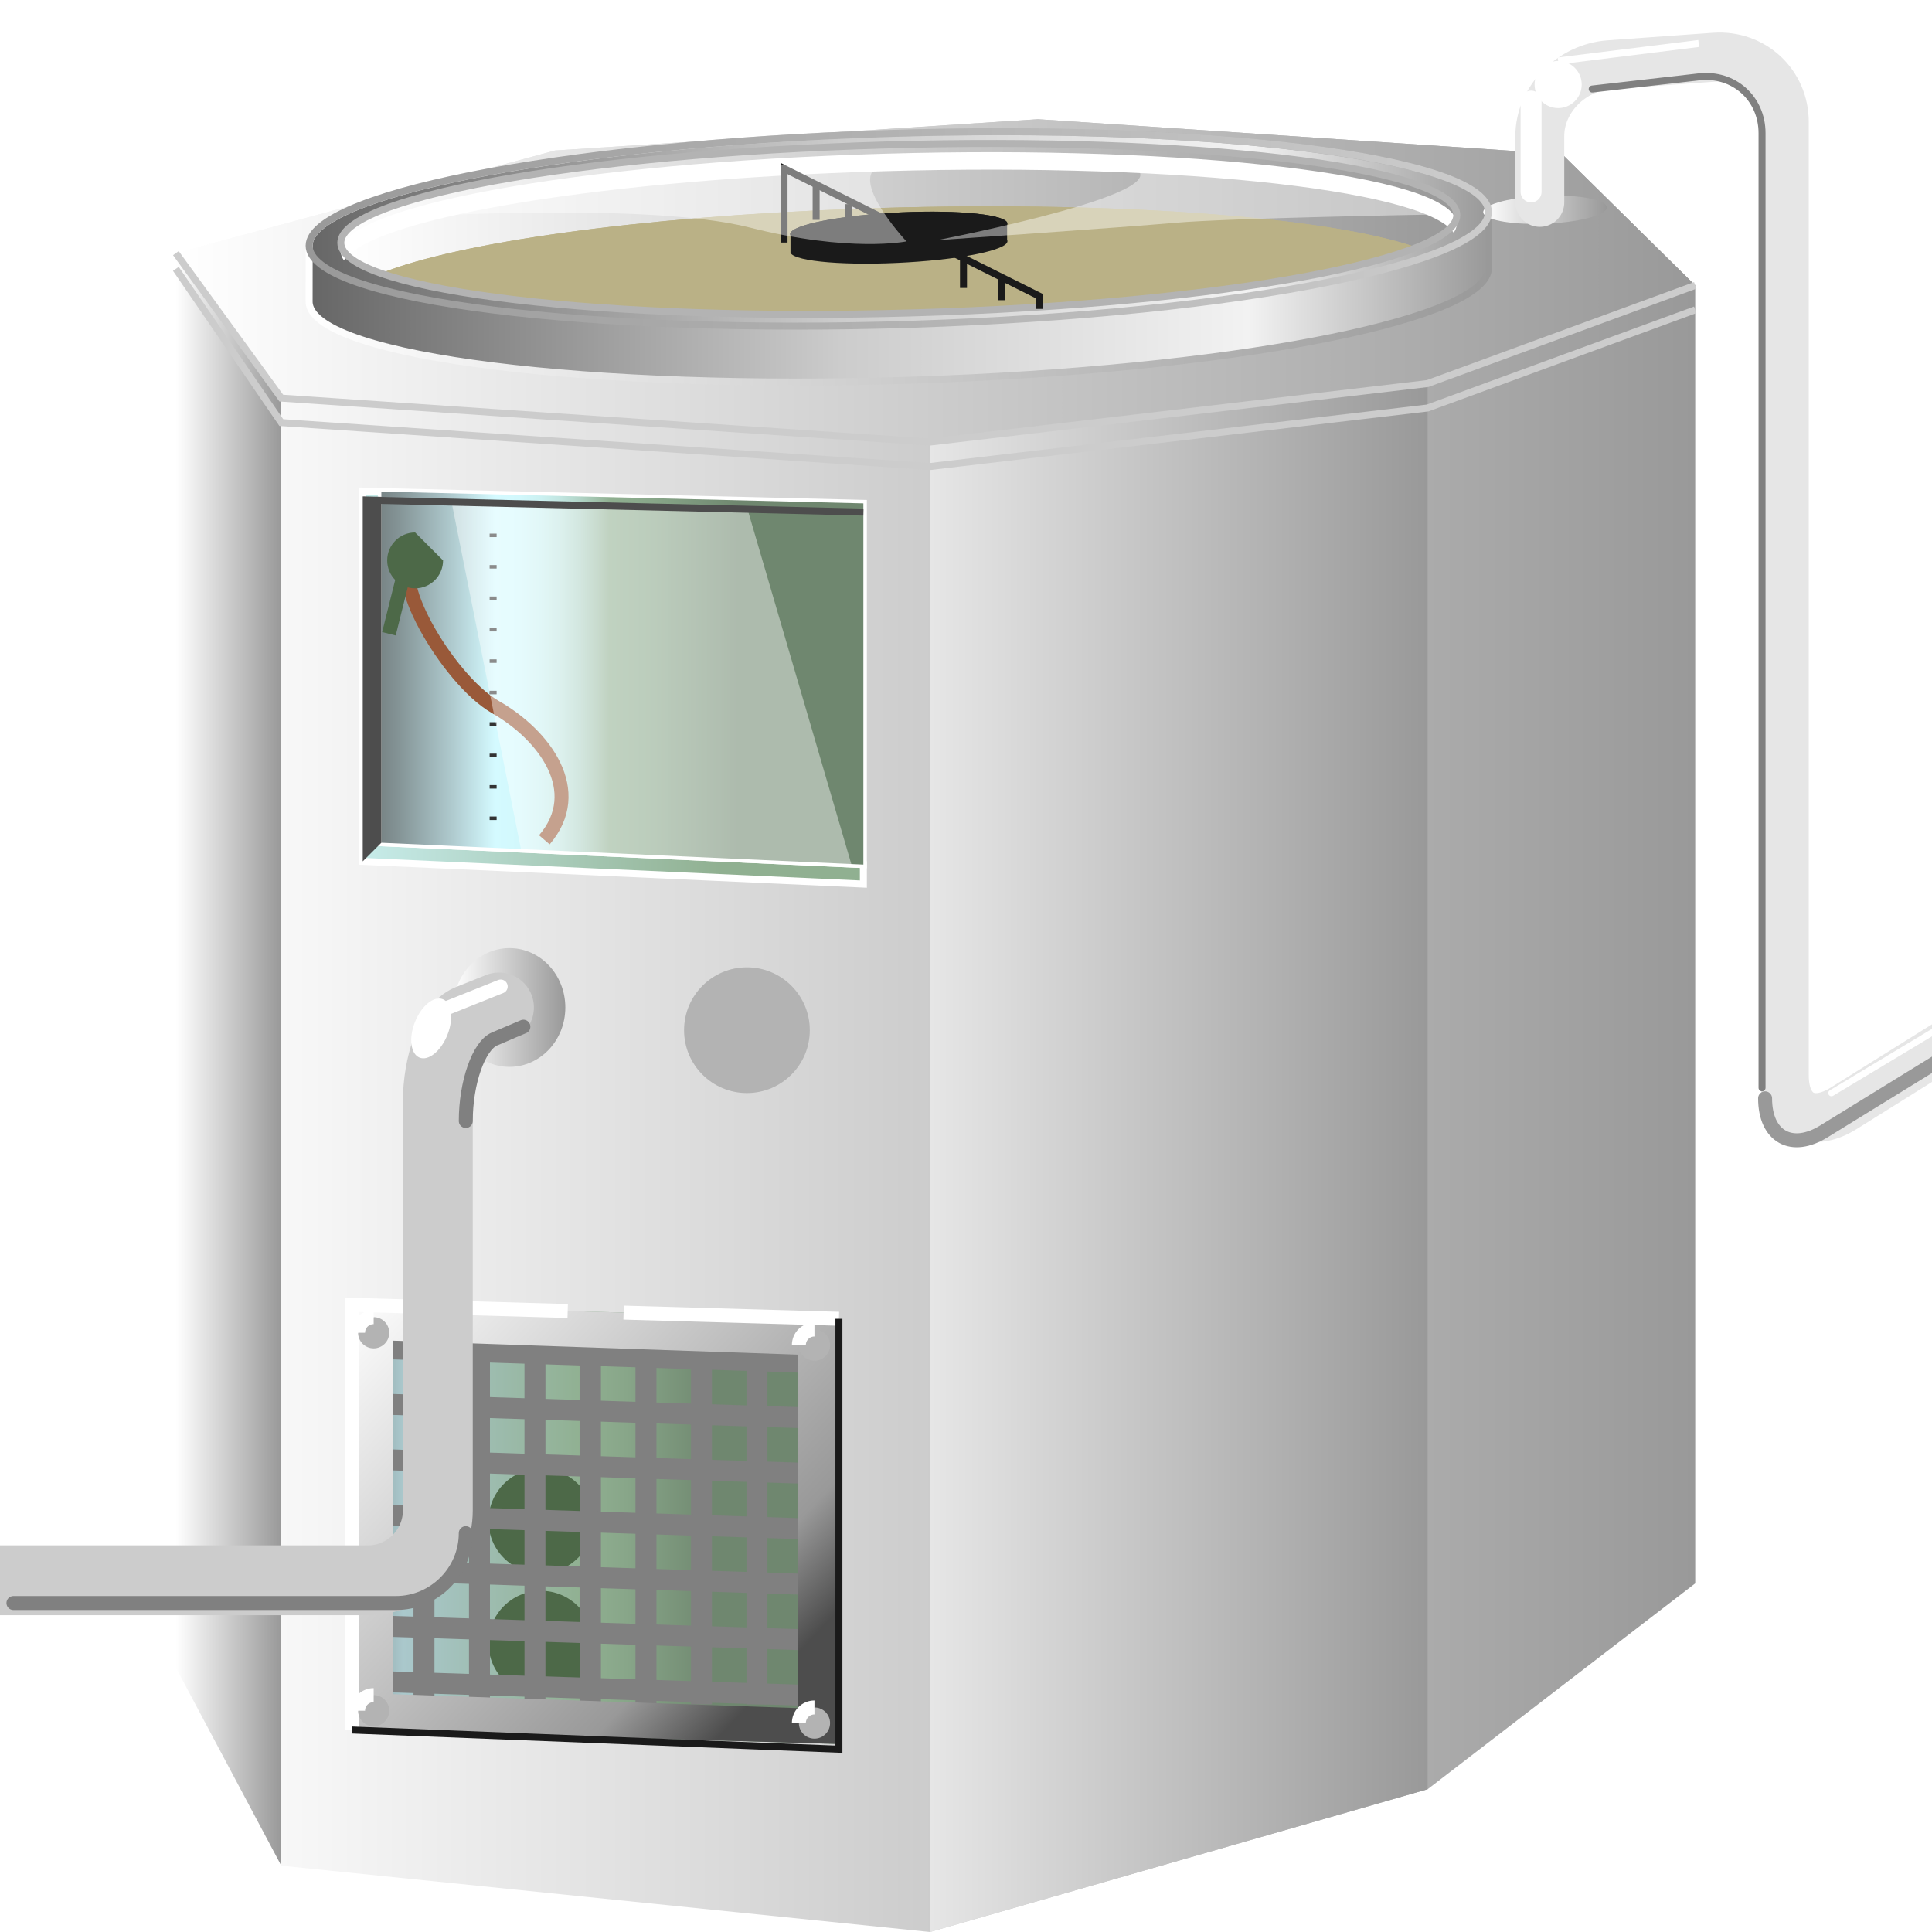 <svg version="1.1" id="Layer_1" xmlns="http://www.w3.org/2000/svg" xmlns:xlink="http://www.w3.org/1999/xlink" x="0px" y="0px" viewBox="0 0 100 100" xml:space="preserve"><desc>Copyright Opto 22</desc> 
<g>
	<linearGradient id="SVGID_1_" gradientUnits="userSpaceOnUse" x1="9.103" y1="53.085" x2="87.745" y2="53.085">
		<stop offset="0" style="stop-color:#FFFFFF"></stop>
		<stop offset="1" style="stop-color:#999999"></stop>
	</linearGradient>
	<polygon fill="url(#SVGID_1_)" points="9.103,86.317 14.56,96.568 48.136,100 73.892,92.612 87.745,81.955 87.745,14.772 
		80.855,7.979 53.728,6.171 28.733,7.789 9.103,13.103 	"></polygon>
	<g>
		<linearGradient id="SVGID_2_" gradientUnits="userSpaceOnUse" x1="14.311" y1="35.59" x2="37.243" y2="35.59">
			<stop offset="0" style="stop-color:#D4FAFF"></stop>
			<stop offset="1" style="stop-color:#90B091"></stop>
		</linearGradient>
		<polygon fill="url(#SVGID_2_)" stroke="#FFFFFF" stroke-width="0.362" points="19.739,25.445 18.775,25.421 18.775,44.584 
			44.688,45.76 44.688,44.751 19.739,43.62 		"></polygon>
		<linearGradient id="SVGID_3_" gradientUnits="userSpaceOnUse" x1="14.311" y1="35.098" x2="37.243" y2="35.098">
			<stop offset="0" style="stop-color:#D4FAFF"></stop>
			<stop offset="1" style="stop-color:#90B091"></stop>
		</linearGradient>
		<polygon fill="url(#SVGID_3_)" stroke="#FFFFFF" stroke-width="0.362" points="19.739,25.445 19.739,43.62 44.688,44.751 
			44.688,26.054 		"></polygon>
		<linearGradient id="SVGID_4_" gradientUnits="userSpaceOnUse" x1="15.276" y1="35.098" x2="38.207" y2="35.098">
			<stop offset="0" style="stop-color:#4D4D4D"></stop>
			<stop offset="0.05" style="stop-color:#545656"></stop>
			<stop offset="0.131" style="stop-color:#666D6E"></stop>
			<stop offset="0.234" style="stop-color:#849496"></stop>
			<stop offset="0.352" style="stop-color:#AEC9CD"></stop>
			<stop offset="0.451" style="stop-color:#D4FAFF"></stop>
			<stop offset="0.507" style="stop-color:#D2F8FC"></stop>
			<stop offset="0.555" style="stop-color:#CBF1F1"></stop>
			<stop offset="0.6" style="stop-color:#C1E5E0"></stop>
			<stop offset="0.643" style="stop-color:#B1D4C7"></stop>
			<stop offset="0.684" style="stop-color:#9EBFA7"></stop>
			<stop offset="0.709" style="stop-color:#90B091"></stop>
			<stop offset="0.807" style="stop-color:#88A689"></stop>
			<stop offset="0.972" style="stop-color:#738C73"></stop>
			<stop offset="1" style="stop-color:#6F876F"></stop>
		</linearGradient>
		<polygon fill="url(#SVGID_4_)" points="19.739,25.445 19.739,43.62 44.688,44.751 44.688,26.054 		"></polygon>
	</g>
	<linearGradient id="SVGID_5_" gradientUnits="userSpaceOnUse" x1="9.103" y1="14.527" x2="87.745" y2="14.527">
		<stop offset="0" style="stop-color:#FFFFFF"></stop>
		<stop offset="1" style="stop-color:#999999"></stop>
	</linearGradient>
	<polygon fill="url(#SVGID_5_)" points="9.103,13.103 28.733,7.789 53.728,6.171 80.855,7.979 87.745,14.772 73.892,19.853 
		48.136,22.882 14.56,20.607 	"></polygon>
	<linearGradient id="SVGID_6_" gradientUnits="userSpaceOnUse" x1="48.136" y1="59.926" x2="73.892" y2="59.926">
		<stop offset="0" style="stop-color:#E6E6E6"></stop>
		<stop offset="1" style="stop-color:#999999"></stop>
	</linearGradient>
	<polygon fill="url(#SVGID_6_)" points="48.136,100 73.892,92.612 73.892,19.853 48.136,22.882 	"></polygon>
	<linearGradient id="SVGID_7_" gradientUnits="userSpaceOnUse" x1="16" y1="13.296" x2="77.042" y2="13.296">
		<stop offset="0" style="stop-color:#666666"></stop>
		<stop offset="0.451" style="stop-color:#CCCCCC"></stop>
		<stop offset="0.797" style="stop-color:#F2F2F2"></stop>
		<stop offset="1" style="stop-color:#999999"></stop>
	</linearGradient>
	<linearGradient id="SVGID_8_" gradientUnits="userSpaceOnUse" x1="15.82" y1="13.296" x2="77.223" y2="13.296">
		<stop offset="0" style="stop-color:#FFFFFF"></stop>
		<stop offset="1" style="stop-color:#999999"></stop>
	</linearGradient>
	<path fill="url(#SVGID_7_)" stroke="url(#SVGID_8_)" stroke-width="0.362" d="M77.042,10.973c-0.001-0.123-0.03-0.245-0.088-0.368
		c-1.268-2.692-15.921-4.318-32.729-3.631c-15.874,0.649-27.993,3.129-28.222,5.671l-0.003,2.939
		c-0.004,0.134,0.024,0.268,0.088,0.403c1.268,2.692,15.921,4.318,32.729,3.632c16.044-0.656,28.252-3.182,28.224-5.753V10.973z"></path>
	<path fill="#BAB186" d="M75.32,10.801c1.204,2.374-10.713,4.767-26.617,5.346c-15.905,0.578-29.774-0.876-30.979-3.249
		c-1.204-2.374,10.713-4.767,26.617-5.346C60.246,6.973,74.115,8.428,75.32,10.801z"></path>
	<linearGradient id="SVGID_9_" gradientUnits="userSpaceOnUse" x1="76.771" y1="10.855" x2="83.163" y2="10.855">
		<stop offset="0" style="stop-color:#FFFFFF"></stop>
		<stop offset="1" style="stop-color:#999999"></stop>
	</linearGradient>
	<path fill="url(#SVGID_9_)" d="M83.155,10.683c0.125,0.393-1.2,0.79-2.961,0.885c-1.761,0.095-3.289-0.147-3.414-0.54
		c-0.125-0.393,1.2-0.79,2.961-0.885C81.501,10.047,83.03,10.289,83.155,10.683z"></path>
	<g>
		<linearGradient id="SVGID_10_" gradientUnits="userSpaceOnUse" x1="17.64" y1="10.786" x2="75.403" y2="10.786">
			<stop offset="0" style="stop-color:#FFFFFF"></stop>
			<stop offset="1" style="stop-color:#999999"></stop>
		</linearGradient>
		<path fill="url(#SVGID_10_)" d="M73.323,12.807c1.602-0.642,2.342-1.324,1.996-2.006c-1.204-2.373-15.074-3.828-30.979-3.249
			c-15.905,0.579-27.822,2.973-26.617,5.346c0.23,0.452,0.921,0.87,1.996,1.248c3.976-1.592,13.283-2.928,24.621-3.34
			C57.216,10.338,68.754,11.202,73.323,12.807z"></path>
		<path fill="#BAB186" d="M48.702,16.147c11.338-0.413,20.645-1.748,24.621-3.34c-4.569-1.605-16.107-2.469-28.982-2.001
			c-11.338,0.413-20.645,1.748-24.621,3.34C24.289,15.751,35.827,16.615,48.702,16.147z"></path>
	</g>
	<linearGradient id="SVGID_11_" gradientUnits="userSpaceOnUse" x1="77.223" y1="11.85" x2="15.82" y2="11.85">
		<stop offset="0" style="stop-color:#CCCCCC"></stop>
		<stop offset="1" style="stop-color:#999999"></stop>
	</linearGradient>
	<path fill="none" stroke="url(#SVGID_11_)" stroke-width="0.362" d="M76.955,10.605c1.268,2.693-11.329,5.433-28.137,6.12
		c-16.808,0.686-31.461-0.939-32.729-3.632c-1.269-2.693,11.329-5.433,28.137-6.12C61.033,6.287,75.686,7.913,76.955,10.605z"></path>
	<path fill="#FFFFFF" d="M44.341,8.908c15.65-0.57,29.32,0.83,30.902,3.136c0.18-0.262,0.211-0.527,0.077-0.791
		C74.115,8.88,60.246,7.425,44.341,8.004c-15.905,0.579-27.822,2.973-26.617,5.346c0.02,0.041,0.049,0.08,0.077,0.12
		C19.206,11.375,30.191,9.423,44.341,8.908z"></path>
	<path fill="none" stroke="#B3B3B3" stroke-width="0.362" d="M75.32,10.801c1.204,2.374-10.713,4.767-26.617,5.346
		c-15.905,0.578-29.774-0.876-30.979-3.249c-1.204-2.374,10.713-4.767,26.617-5.346C60.246,6.973,74.115,8.428,75.32,10.801z"></path>
	<path fill="#1A1A1A" d="M52.128,11.512c-0.245-0.457-2.955-0.677-6.051-0.49c-3.096,0.186-5.407,0.708-5.161,1.164v0.904
		c0.246,0.457,2.955,0.676,6.051,0.49c3.096-0.186,5.407-0.708,5.161-1.165V11.512z"></path>
	<path fill="#1A1A1A" d="M52.128,11.512c0.246,0.457-2.065,0.978-5.161,1.165c-3.096,0.186-5.805-0.034-6.051-0.49
		c-0.246-0.457,2.065-0.978,5.161-1.164C49.173,10.836,51.882,11.055,52.128,11.512z"></path>
	<path opacity="0.43" fill="#FFFFFF" d="M48.484,12.434c0,0,13.8-2.652,9.823-3.917c10.666,0.06,15.668,2.591,15.668,2.591
		S63.55,11.29,60.838,11.531C58.126,11.771,48.484,12.434,48.484,12.434z"></path>
	<polyline fill="none" stroke="#1A1A1A" stroke-width="0.362" points="40.582,12.555 40.582,8.722 53.787,15.325 53.787,15.99 	"></polyline>
	<line fill="none" stroke="#1A1A1A" stroke-width="0.362" x1="42.243" y1="9.572" x2="42.243" y2="11.38"></line>
	<line fill="none" stroke="#1A1A1A" stroke-width="0.362" x1="49.87" y1="13.278" x2="49.87" y2="14.905"></line>
	<line fill="none" stroke="#1A1A1A" stroke-width="0.362" x1="51.859" y1="14.363" x2="51.859" y2="15.538"></line>
	<line fill="none" stroke="#1A1A1A" stroke-width="0.362" x1="43.904" y1="10.566" x2="43.904" y2="11.289"></line>
	<path opacity="0.43" fill="#FFFFFF" d="M21.005,11.229c0,0,12.535-0.784,17.777,0.542s8.135,0.723,8.135,0.723
		s-3.435-3.676-1.025-3.977c2.41-0.301,1.868-0.422,1.868-0.422S33.117,8.939,31.37,9.24"></path>
	<linearGradient id="SVGID_12_" gradientUnits="userSpaceOnUse" x1="9.103" y1="54.835" x2="14.56" y2="54.835">
		<stop offset="0" style="stop-color:#FFFFFF"></stop>
		<stop offset="1" style="stop-color:#999999"></stop>
	</linearGradient>
	<polygon fill="url(#SVGID_12_)" points="9.103,13.103 14.56,20.607 14.56,96.568 9.103,86.317 	"></polygon>
	<polyline fill="none" stroke="#CCCCCC" stroke-width="0.362" points="87.745,16.037 73.892,21.118 48.136,24.148 14.56,21.873 
		9.103,13.916 	"></polyline>
	<polyline fill="none" stroke="#CCCCCC" stroke-width="0.362" points="87.745,14.772 73.892,19.853 48.136,22.882 14.56,20.607 
		9.103,13.103 	"></polyline>
	<g>
		<path fill="none" stroke="#E6E6E6" stroke-width="2.531" stroke-linecap="round" stroke-linejoin="round" d="M79.7,10.476
			c0,0,0-1.546,0-3.435s1.623-3.551,3.607-3.693l5.442-0.389c1.984-0.142,3.607,1.369,3.607,3.358v49.355
			c0,1.989,1.38,2.753,3.066,1.699l22.244-13.903"></path>
	</g>
	<g>
		<path fill="none" stroke="#808080" stroke-width="0.362" stroke-linecap="round" stroke-linejoin="round" d="M82.412,4.608
			l5.526-0.63c1.796-0.205,3.265,1.107,3.265,2.914v49.413"></path>
	</g>
	<g>
		
			<line fill="none" stroke="#FFFFFF" stroke-width="0.331" stroke-linecap="round" stroke-linejoin="round" x1="94.796" y1="56.576" x2="118.388" y2="42.385"></line>
	</g>
	<path fill="none" stroke="#999999" stroke-width="0.723" stroke-linecap="round" stroke-linejoin="round" d="M91.361,56.848
		c0,1.989,1.38,2.753,3.066,1.699L118.75,43.56"></path>
	<g>
		
			<line fill="none" stroke="#FFFFFF" stroke-width="1.085" stroke-linecap="round" stroke-linejoin="round" x1="79.248" y1="9.933" x2="79.248" y2="5.233"></line>
	</g>
	<g>
		<circle fill="#FFFFFF" cx="80.649" cy="4.374" r="1.22"></circle>
	</g>
	<g>
		<line fill="none" stroke="#FFFFFF" stroke-width="0.362" x1="80.649" y1="3.154" x2="87.926" y2="2.25"></line>
	</g>
	
		<line fill="none" stroke="#333333" stroke-width="0.362" stroke-dasharray="0.181,1.446" x1="25.524" y1="25.993" x2="25.524" y2="43.59"></line>
	<g>
		<linearGradient id="SVGID_13_" gradientUnits="userSpaceOnUse" x1="13.726" y1="78.904" x2="36.879" y2="78.904">
			<stop offset="0" style="stop-color:#4D4D4D"></stop>
			<stop offset="0.044" style="stop-color:#545656"></stop>
			<stop offset="0.115" style="stop-color:#656D6E"></stop>
			<stop offset="0.204" style="stop-color:#829496"></stop>
			<stop offset="0.308" style="stop-color:#AAC8CC"></stop>
			<stop offset="0.709" style="stop-color:#90B091"></stop>
			<stop offset="0.807" style="stop-color:#88A689"></stop>
			<stop offset="0.972" style="stop-color:#738C73"></stop>
			<stop offset="1" style="stop-color:#6F876F"></stop>
		</linearGradient>
		<polygon fill="url(#SVGID_13_)" points="18.233,67.538 18.233,89.546 43.422,90.269 43.422,68.261 		"></polygon>
		<circle fill="#4D6948" cx="27.995" cy="78.723" r="2.712"></circle>
		<circle fill="#4D6948" cx="27.995" cy="85.05" r="2.712"></circle>
		<g>
			<line fill="none" stroke="#808080" stroke-width="1.085" x1="21.945" y1="68.599" x2="21.945" y2="88.22"></line>
			<line fill="none" stroke="#808080" stroke-width="1.085" x1="24.817" y1="68.599" x2="24.817" y2="88.22"></line>
			<line fill="none" stroke="#808080" stroke-width="1.085" x1="27.69" y1="68.599" x2="27.69" y2="88.22"></line>
			<line fill="none" stroke="#808080" stroke-width="1.085" x1="30.562" y1="68.599" x2="30.562" y2="88.22"></line>
			<line fill="none" stroke="#808080" stroke-width="1.085" x1="33.435" y1="68.599" x2="33.435" y2="88.22"></line>
			<line fill="none" stroke="#808080" stroke-width="1.085" x1="36.307" y1="68.599" x2="36.307" y2="88.22"></line>
			<line fill="none" stroke="#808080" stroke-width="1.085" x1="39.18" y1="68.599" x2="39.18" y2="88.22"></line>
		</g>
		<g>
			<line fill="none" stroke="#808080" stroke-width="1.085" x1="19.426" y1="87.027" x2="41.699" y2="87.75"></line>
			<line fill="none" stroke="#808080" stroke-width="1.085" x1="19.426" y1="84.154" x2="41.699" y2="84.878"></line>
			<line fill="none" stroke="#808080" stroke-width="1.085" x1="19.426" y1="81.282" x2="41.699" y2="82.005"></line>
			<line fill="none" stroke="#808080" stroke-width="1.085" x1="19.426" y1="78.409" x2="41.699" y2="79.133"></line>
			<line fill="none" stroke="#808080" stroke-width="1.085" x1="19.426" y1="75.537" x2="41.699" y2="76.26"></line>
			<line fill="none" stroke="#808080" stroke-width="1.085" x1="19.426" y1="72.664" x2="41.699" y2="73.387"></line>
			<line fill="none" stroke="#808080" stroke-width="1.085" x1="19.426" y1="69.792" x2="41.699" y2="70.515"></line>
		</g>
		<linearGradient id="SVGID_14_" gradientUnits="userSpaceOnUse" x1="18.242" y1="67.025" x2="39.696" y2="87.274">
			<stop offset="0" style="stop-color:#FFFFFF"></stop>
			<stop offset="0.841" style="stop-color:#999999"></stop>
			<stop offset="1" style="stop-color:#4D4D4D"></stop>
		</linearGradient>
		<path fill="url(#SVGID_14_)" d="M18.233,67.538v22.008l25.19,0.723V68.261L18.233,67.538z M41.298,88.413L20.357,87.69V69.394
			l20.941,0.723V88.413z"></path>
		<polyline fill="none" stroke="#FFFFFF" stroke-width="0.723" points="29.384,67.858 18.233,67.538 18.233,89.546 		"></polyline>
		<line fill="none" stroke="#FFFFFF" stroke-width="0.723" x1="43.422" y1="68.261" x2="32.277" y2="67.941"></line>
		<g>
			<path fill="#B3B3B3" d="M19.341,68.177c0.446,0,0.807,0.362,0.807,0.807c0,0.446-0.361,0.808-0.807,0.808
				s-0.807-0.362-0.807-0.808"></path>
			<path fill="none" stroke="#FFFFFF" stroke-width="0.723" d="M18.534,68.984c0-0.446,0.361-0.807,0.807-0.807"></path>
		</g>
		<g>
			<path fill="#B3B3B3" d="M19.341,87.738c0.446,0,0.807,0.362,0.807,0.807c0,0.446-0.361,0.808-0.807,0.808
				s-0.807-0.362-0.807-0.808"></path>
			<path fill="none" stroke="#FFFFFF" stroke-width="0.723" d="M18.534,88.546c0-0.446,0.361-0.807,0.807-0.807"></path>
		</g>
		<g>
			<path fill="#B3B3B3" d="M42.157,68.816c0.446,0,0.807,0.362,0.807,0.807c0,0.446-0.361,0.808-0.807,0.808
				s-0.807-0.362-0.807-0.808"></path>
			<path fill="none" stroke="#FFFFFF" stroke-width="0.723" d="M41.349,69.623c0-0.446,0.361-0.807,0.807-0.807"></path>
		</g>
		<g>
			<path fill="#B3B3B3" d="M42.157,88.378c0.446,0,0.807,0.362,0.807,0.807c0,0.446-0.361,0.808-0.807,0.808
				s-0.807-0.362-0.807-0.808"></path>
			<path fill="none" stroke="#FFFFFF" stroke-width="0.723" d="M41.349,89.185c0-0.446,0.361-0.807,0.807-0.807"></path>
		</g>
		<polyline fill="none" stroke="#1A1A1A" stroke-width="0.362" points="18.233,89.546 43.422,90.54 43.422,68.261 		"></polyline>
	</g>
	<g>
		<linearGradient id="SVGID_15_" gradientUnits="userSpaceOnUse" x1="23.475" y1="52.147" x2="29.261" y2="52.147">
			<stop offset="0" style="stop-color:#FFFFFF"></stop>
			<stop offset="1" style="stop-color:#999999"></stop>
		</linearGradient>
		<ellipse fill="url(#SVGID_15_)" cx="26.368" cy="52.147" rx="2.893" ry="3.073"></ellipse>
		<g>
			<path fill="none" stroke="#CCCCCC" stroke-width="3.616" stroke-linecap="round" stroke-linejoin="round" d="M25.826,52.147
				c0,0-0.712,0.285-1.582,0.633c-0.87,0.348-1.582,2.26-1.582,4.248V78.18c0,1.989-1.627,3.616-3.616,3.616H-0.75"></path>
		</g>
		<g>
			
				<line fill="none" stroke="#FFFFFF" stroke-width="0.723" stroke-linecap="round" stroke-linejoin="round" x1="25.916" y1="51.062" x2="22.752" y2="52.328"></line>
		</g>
		<path fill="none" stroke="#808080" stroke-width="0.723" stroke-linecap="round" stroke-linejoin="round" d="M24.108,79.356
			c0,1.989-1.627,3.616-3.616,3.616H0.696"></path>
		<path fill="none" stroke="#808080" stroke-width="0.723" stroke-linecap="round" stroke-linejoin="round" d="M27.091,53.141
			c0,0-0.671,0.285-1.491,0.633c-0.82,0.348-1.491,2.26-1.491,4.248"></path>
		
			<ellipse transform="matrix(0.929 0.37 -0.37 0.929 21.298 -4.474)" fill="#FFFFFF" cx="22.3" cy="53.232" rx="0.904" ry="1.627"></ellipse>
	</g>
	<circle fill="#B3B3B3" cx="38.661" cy="53.322" r="3.254"></circle>
	<path fill="none" stroke="#995939" stroke-width="0.723" d="M28.176,43.469c2.169-2.531,0-5.424-2.531-6.87
		c-2.531-1.446-5.785-7.231-3.977-7.593"></path>
	<polygon opacity="0.43" fill="#FFFFFF" points="44.085,44.795 26.971,43.982 23.355,25.897 38.662,26.258 	"></polygon>
	<line fill="none" stroke="#4D6948" stroke-width="0.723" x1="20.854" y1="29.91" x2="20.131" y2="32.803"></line>
	<path fill="#4D6948" d="M22.933,29.006c0,0.799-0.648,1.446-1.446,1.446s-1.446-0.648-1.446-1.446s0.648-1.446,1.446-1.446"></path>
	<polyline fill="#4D4D4D" points="19.739,43.62 19.739,25.716 18.775,25.692 18.775,44.584 	"></polyline>
	<line fill="none" stroke="#4D4D4D" stroke-width="0.362" x1="44.688" y1="26.506" x2="19.468" y2="25.897"></line>
</g>
</svg>